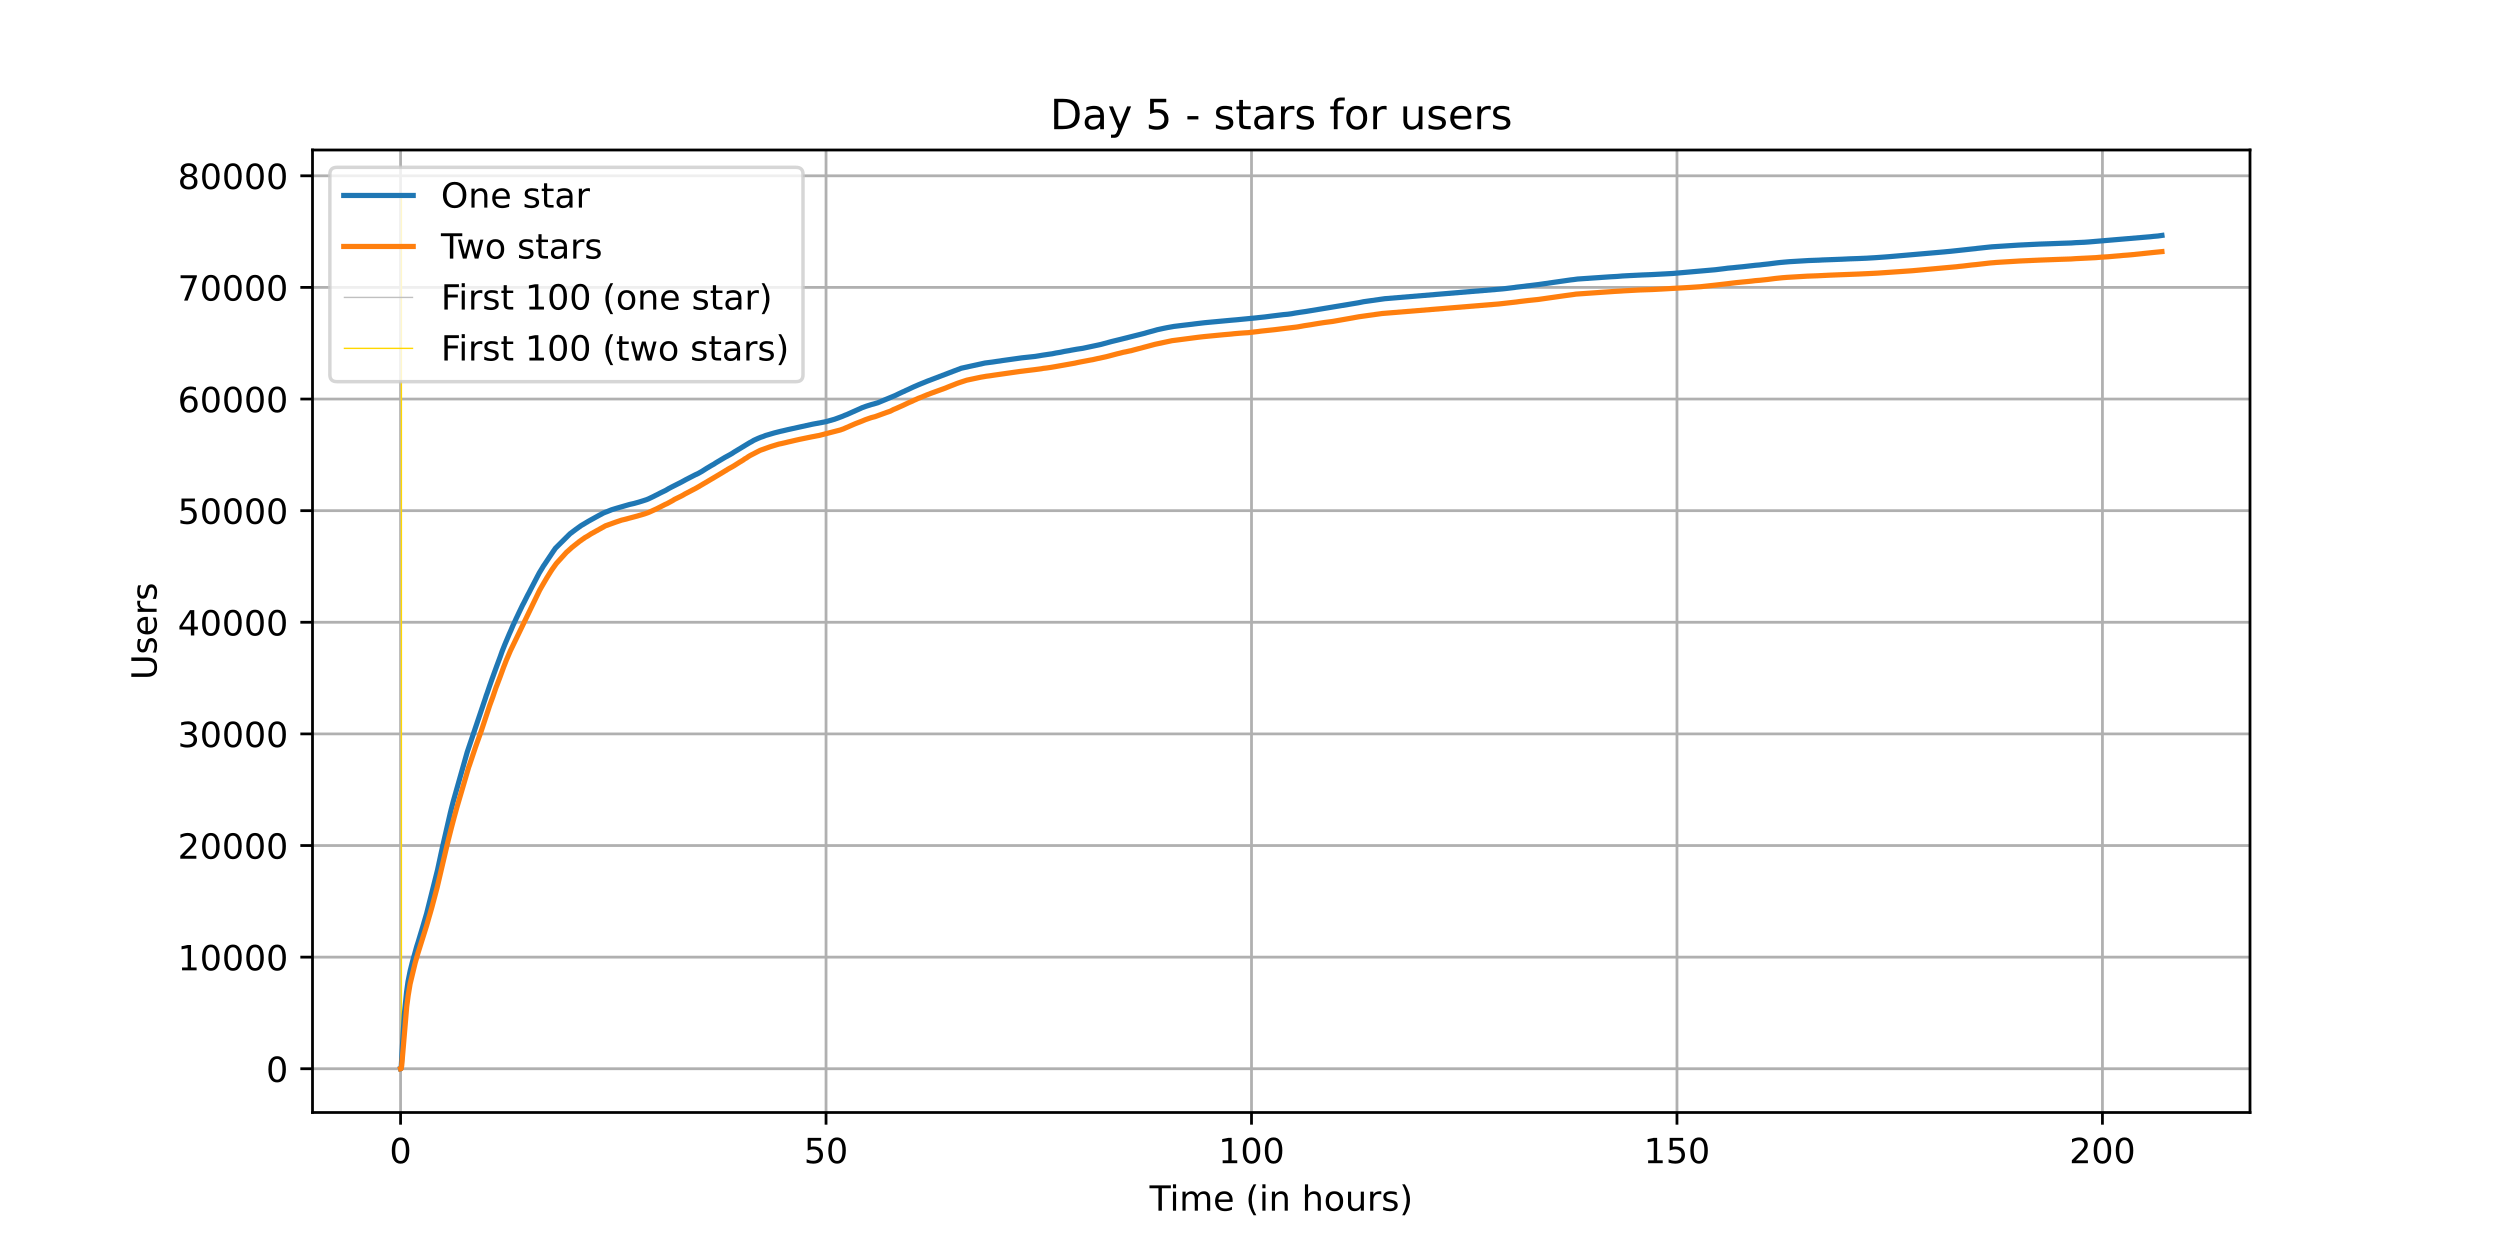 <?xml version="1.0" encoding="utf-8" standalone="no"?>
<!DOCTYPE svg PUBLIC "-//W3C//DTD SVG 1.1//EN"
  "http://www.w3.org/Graphics/SVG/1.1/DTD/svg11.dtd">
<!-- Created with matplotlib (https://matplotlib.org/) -->
<svg height="360pt" version="1.1" viewBox="0 0 720 360" width="720pt" xmlns="http://www.w3.org/2000/svg" xmlns:xlink="http://www.w3.org/1999/xlink">
 <defs>
  <style type="text/css">*{stroke-linecap:butt;stroke-linejoin:round;}</style>
 </defs>
 <g id="figure_1">
  <g id="patch_1">
   <path d="M 0 360 
L 720 360 
L 720 0 
L 0 0 
z
" style="fill:#ffffff;"/>
  </g>
  <g id="axes_1">
   <g id="patch_2">
    <path d="M 90 320.4 
L 648 320.4 
L 648 43.2 
L 90 43.2 
z
" style="fill:#ffffff;"/>
   </g>
   <g id="matplotlib.axis_1">
    <g id="xtick_1">
     <g id="line2d_1">
      <path clip-path="url(#p531f8ec76a)" d="M 115.364 320.4 
L 115.364 43.2 
" style="fill:none;stroke:#b0b0b0;stroke-linecap:square;stroke-width:0.8;"/>
     </g>
     <g id="line2d_2">
      <defs>
       <path d="M 0 0 
L 0 3.5 
" id="mf4e92bc85e" style="stroke:#000000;stroke-width:0.8;"/>
      </defs>
      <g>
       <use style="stroke:#000000;stroke-width:0.8;" x="115.364" xlink:href="#mf4e92bc85e" y="320.4"/>
      </g>
     </g>
     <g id="text_1">
      <!-- 0 -->
      <g transform="translate(112.182 334.998)scale(0.1 -0.1)">
       <defs>
        <path d="M 31.781 66.406 
Q 24.172 66.406 20.328 58.906 
Q 16.5 51.422 16.5 36.375 
Q 16.5 21.391 20.328 13.891 
Q 24.172 6.391 31.781 6.391 
Q 39.453 6.391 43.281 13.891 
Q 47.125 21.391 47.125 36.375 
Q 47.125 51.422 43.281 58.906 
Q 39.453 66.406 31.781 66.406 
z
M 31.781 74.219 
Q 44.047 74.219 50.516 64.516 
Q 56.984 54.828 56.984 36.375 
Q 56.984 17.969 50.516 8.266 
Q 44.047 -1.422 31.781 -1.422 
Q 19.531 -1.422 13.062 8.266 
Q 6.594 17.969 6.594 36.375 
Q 6.594 54.828 13.062 64.516 
Q 19.531 74.219 31.781 74.219 
z
" id="DejaVuSans-48"/>
       </defs>
       <use xlink:href="#DejaVuSans-48"/>
      </g>
     </g>
    </g>
    <g id="xtick_2">
     <g id="line2d_3">
      <path clip-path="url(#p531f8ec76a)" d="M 237.898 320.4 
L 237.898 43.2 
" style="fill:none;stroke:#b0b0b0;stroke-linecap:square;stroke-width:0.8;"/>
     </g>
     <g id="line2d_4">
      <g>
       <use style="stroke:#000000;stroke-width:0.8;" x="237.898" xlink:href="#mf4e92bc85e" y="320.4"/>
      </g>
     </g>
     <g id="text_2">
      <!-- 50 -->
      <g transform="translate(231.536 334.998)scale(0.1 -0.1)">
       <defs>
        <path d="M 10.797 72.906 
L 49.516 72.906 
L 49.516 64.594 
L 19.828 64.594 
L 19.828 46.734 
Q 21.969 47.469 24.109 47.828 
Q 26.266 48.188 28.422 48.188 
Q 40.625 48.188 47.75 41.5 
Q 54.891 34.812 54.891 23.391 
Q 54.891 11.625 47.562 5.094 
Q 40.234 -1.422 26.906 -1.422 
Q 22.312 -1.422 17.547 -0.641 
Q 12.797 0.141 7.719 1.703 
L 7.719 11.625 
Q 12.109 9.234 16.797 8.062 
Q 21.484 6.891 26.703 6.891 
Q 35.156 6.891 40.078 11.328 
Q 45.016 15.766 45.016 23.391 
Q 45.016 31 40.078 35.438 
Q 35.156 39.891 26.703 39.891 
Q 22.75 39.891 18.812 39.016 
Q 14.891 38.141 10.797 36.281 
z
" id="DejaVuSans-53"/>
       </defs>
       <use xlink:href="#DejaVuSans-53"/>
       <use x="63.623" xlink:href="#DejaVuSans-48"/>
      </g>
     </g>
    </g>
    <g id="xtick_3">
     <g id="line2d_5">
      <path clip-path="url(#p531f8ec76a)" d="M 360.433 320.4 
L 360.433 43.2 
" style="fill:none;stroke:#b0b0b0;stroke-linecap:square;stroke-width:0.8;"/>
     </g>
     <g id="line2d_6">
      <g>
       <use style="stroke:#000000;stroke-width:0.8;" x="360.433" xlink:href="#mf4e92bc85e" y="320.4"/>
      </g>
     </g>
     <g id="text_3">
      <!-- 100 -->
      <g transform="translate(350.889 334.998)scale(0.1 -0.1)">
       <defs>
        <path d="M 12.406 8.297 
L 28.516 8.297 
L 28.516 63.922 
L 10.984 60.406 
L 10.984 69.391 
L 28.422 72.906 
L 38.281 72.906 
L 38.281 8.297 
L 54.391 8.297 
L 54.391 0 
L 12.406 0 
z
" id="DejaVuSans-49"/>
       </defs>
       <use xlink:href="#DejaVuSans-49"/>
       <use x="63.623" xlink:href="#DejaVuSans-48"/>
       <use x="127.246" xlink:href="#DejaVuSans-48"/>
      </g>
     </g>
    </g>
    <g id="xtick_4">
     <g id="line2d_7">
      <path clip-path="url(#p531f8ec76a)" d="M 482.967 320.4 
L 482.967 43.2 
" style="fill:none;stroke:#b0b0b0;stroke-linecap:square;stroke-width:0.8;"/>
     </g>
     <g id="line2d_8">
      <g>
       <use style="stroke:#000000;stroke-width:0.8;" x="482.967" xlink:href="#mf4e92bc85e" y="320.4"/>
      </g>
     </g>
     <g id="text_4">
      <!-- 150 -->
      <g transform="translate(473.424 334.998)scale(0.1 -0.1)">
       <use xlink:href="#DejaVuSans-49"/>
       <use x="63.623" xlink:href="#DejaVuSans-53"/>
       <use x="127.246" xlink:href="#DejaVuSans-48"/>
      </g>
     </g>
    </g>
    <g id="xtick_5">
     <g id="line2d_9">
      <path clip-path="url(#p531f8ec76a)" d="M 605.502 320.4 
L 605.502 43.2 
" style="fill:none;stroke:#b0b0b0;stroke-linecap:square;stroke-width:0.8;"/>
     </g>
     <g id="line2d_10">
      <g>
       <use style="stroke:#000000;stroke-width:0.8;" x="605.502" xlink:href="#mf4e92bc85e" y="320.4"/>
      </g>
     </g>
     <g id="text_5">
      <!-- 200 -->
      <g transform="translate(595.958 334.998)scale(0.1 -0.1)">
       <defs>
        <path d="M 19.188 8.297 
L 53.609 8.297 
L 53.609 0 
L 7.328 0 
L 7.328 8.297 
Q 12.938 14.109 22.625 23.891 
Q 32.328 33.688 34.812 36.531 
Q 39.547 41.844 41.422 45.531 
Q 43.312 49.219 43.312 52.781 
Q 43.312 58.594 39.234 62.25 
Q 35.156 65.922 28.609 65.922 
Q 23.969 65.922 18.812 64.312 
Q 13.672 62.703 7.812 59.422 
L 7.812 69.391 
Q 13.766 71.781 18.938 73 
Q 24.125 74.219 28.422 74.219 
Q 39.75 74.219 46.484 68.547 
Q 53.219 62.891 53.219 53.422 
Q 53.219 48.922 51.531 44.891 
Q 49.859 40.875 45.406 35.406 
Q 44.188 33.984 37.641 27.219 
Q 31.109 20.453 19.188 8.297 
z
" id="DejaVuSans-50"/>
       </defs>
       <use xlink:href="#DejaVuSans-50"/>
       <use x="63.623" xlink:href="#DejaVuSans-48"/>
       <use x="127.246" xlink:href="#DejaVuSans-48"/>
      </g>
     </g>
    </g>
    <g id="text_6">
     <!-- Time (in hours) -->
     <g transform="translate(331.072 348.677)scale(0.1 -0.1)">
      <defs>
       <path d="M -0.297 72.906 
L 61.375 72.906 
L 61.375 64.594 
L 35.5 64.594 
L 35.5 0 
L 25.594 0 
L 25.594 64.594 
L -0.297 64.594 
z
" id="DejaVuSans-84"/>
       <path d="M 9.422 54.688 
L 18.406 54.688 
L 18.406 0 
L 9.422 0 
z
M 9.422 75.984 
L 18.406 75.984 
L 18.406 64.594 
L 9.422 64.594 
z
" id="DejaVuSans-105"/>
       <path d="M 52 44.188 
Q 55.375 50.25 60.062 53.125 
Q 64.75 56 71.094 56 
Q 79.641 56 84.281 50.016 
Q 88.922 44.047 88.922 33.016 
L 88.922 0 
L 79.891 0 
L 79.891 32.719 
Q 79.891 40.578 77.094 44.375 
Q 74.312 48.188 68.609 48.188 
Q 61.625 48.188 57.562 43.547 
Q 53.516 38.922 53.516 30.906 
L 53.516 0 
L 44.484 0 
L 44.484 32.719 
Q 44.484 40.625 41.703 44.406 
Q 38.922 48.188 33.109 48.188 
Q 26.219 48.188 22.156 43.531 
Q 18.109 38.875 18.109 30.906 
L 18.109 0 
L 9.078 0 
L 9.078 54.688 
L 18.109 54.688 
L 18.109 46.188 
Q 21.188 51.219 25.484 53.609 
Q 29.781 56 35.688 56 
Q 41.656 56 45.828 52.969 
Q 50 49.953 52 44.188 
z
" id="DejaVuSans-109"/>
       <path d="M 56.203 29.594 
L 56.203 25.203 
L 14.891 25.203 
Q 15.484 15.922 20.484 11.062 
Q 25.484 6.203 34.422 6.203 
Q 39.594 6.203 44.453 7.469 
Q 49.312 8.734 54.109 11.281 
L 54.109 2.781 
Q 49.266 0.734 44.188 -0.344 
Q 39.109 -1.422 33.891 -1.422 
Q 20.797 -1.422 13.156 6.188 
Q 5.516 13.812 5.516 26.812 
Q 5.516 40.234 12.766 48.109 
Q 20.016 56 32.328 56 
Q 43.359 56 49.781 48.891 
Q 56.203 41.797 56.203 29.594 
z
M 47.219 32.234 
Q 47.125 39.594 43.094 43.984 
Q 39.062 48.391 32.422 48.391 
Q 24.906 48.391 20.391 44.141 
Q 15.875 39.891 15.188 32.172 
z
" id="DejaVuSans-101"/>
       <path id="DejaVuSans-32"/>
       <path d="M 31 75.875 
Q 24.469 64.656 21.281 53.656 
Q 18.109 42.672 18.109 31.391 
Q 18.109 20.125 21.312 9.062 
Q 24.516 -2 31 -13.188 
L 23.188 -13.188 
Q 15.875 -1.703 12.234 9.375 
Q 8.594 20.453 8.594 31.391 
Q 8.594 42.281 12.203 53.312 
Q 15.828 64.359 23.188 75.875 
z
" id="DejaVuSans-40"/>
       <path d="M 54.891 33.016 
L 54.891 0 
L 45.906 0 
L 45.906 32.719 
Q 45.906 40.484 42.875 44.328 
Q 39.844 48.188 33.797 48.188 
Q 26.516 48.188 22.312 43.547 
Q 18.109 38.922 18.109 30.906 
L 18.109 0 
L 9.078 0 
L 9.078 54.688 
L 18.109 54.688 
L 18.109 46.188 
Q 21.344 51.125 25.703 53.562 
Q 30.078 56 35.797 56 
Q 45.219 56 50.047 50.172 
Q 54.891 44.344 54.891 33.016 
z
" id="DejaVuSans-110"/>
       <path d="M 54.891 33.016 
L 54.891 0 
L 45.906 0 
L 45.906 32.719 
Q 45.906 40.484 42.875 44.328 
Q 39.844 48.188 33.797 48.188 
Q 26.516 48.188 22.312 43.547 
Q 18.109 38.922 18.109 30.906 
L 18.109 0 
L 9.078 0 
L 9.078 75.984 
L 18.109 75.984 
L 18.109 46.188 
Q 21.344 51.125 25.703 53.562 
Q 30.078 56 35.797 56 
Q 45.219 56 50.047 50.172 
Q 54.891 44.344 54.891 33.016 
z
" id="DejaVuSans-104"/>
       <path d="M 30.609 48.391 
Q 23.391 48.391 19.188 42.75 
Q 14.984 37.109 14.984 27.297 
Q 14.984 17.484 19.156 11.844 
Q 23.344 6.203 30.609 6.203 
Q 37.797 6.203 41.984 11.859 
Q 46.188 17.531 46.188 27.297 
Q 46.188 37.016 41.984 42.703 
Q 37.797 48.391 30.609 48.391 
z
M 30.609 56 
Q 42.328 56 49.016 48.375 
Q 55.719 40.766 55.719 27.297 
Q 55.719 13.875 49.016 6.219 
Q 42.328 -1.422 30.609 -1.422 
Q 18.844 -1.422 12.172 6.219 
Q 5.516 13.875 5.516 27.297 
Q 5.516 40.766 12.172 48.375 
Q 18.844 56 30.609 56 
z
" id="DejaVuSans-111"/>
       <path d="M 8.5 21.578 
L 8.5 54.688 
L 17.484 54.688 
L 17.484 21.922 
Q 17.484 14.156 20.5 10.266 
Q 23.531 6.391 29.594 6.391 
Q 36.859 6.391 41.078 11.031 
Q 45.312 15.672 45.312 23.688 
L 45.312 54.688 
L 54.297 54.688 
L 54.297 0 
L 45.312 0 
L 45.312 8.406 
Q 42.047 3.422 37.719 1 
Q 33.406 -1.422 27.688 -1.422 
Q 18.266 -1.422 13.375 4.438 
Q 8.5 10.297 8.5 21.578 
z
M 31.109 56 
z
" id="DejaVuSans-117"/>
       <path d="M 41.109 46.297 
Q 39.594 47.172 37.812 47.578 
Q 36.031 48 33.891 48 
Q 26.266 48 22.188 43.047 
Q 18.109 38.094 18.109 28.812 
L 18.109 0 
L 9.078 0 
L 9.078 54.688 
L 18.109 54.688 
L 18.109 46.188 
Q 20.953 51.172 25.484 53.578 
Q 30.031 56 36.531 56 
Q 37.453 56 38.578 55.875 
Q 39.703 55.766 41.062 55.516 
z
" id="DejaVuSans-114"/>
       <path d="M 44.281 53.078 
L 44.281 44.578 
Q 40.484 46.531 36.375 47.5 
Q 32.281 48.484 27.875 48.484 
Q 21.188 48.484 17.844 46.438 
Q 14.5 44.391 14.5 40.281 
Q 14.5 37.156 16.891 35.375 
Q 19.281 33.594 26.516 31.984 
L 29.594 31.297 
Q 39.156 29.25 43.188 25.516 
Q 47.219 21.781 47.219 15.094 
Q 47.219 7.469 41.188 3.016 
Q 35.156 -1.422 24.609 -1.422 
Q 20.219 -1.422 15.453 -0.562 
Q 10.688 0.297 5.422 2 
L 5.422 11.281 
Q 10.406 8.688 15.234 7.391 
Q 20.062 6.109 24.812 6.109 
Q 31.156 6.109 34.562 8.281 
Q 37.984 10.453 37.984 14.406 
Q 37.984 18.062 35.516 20.016 
Q 33.062 21.969 24.703 23.781 
L 21.578 24.516 
Q 13.234 26.266 9.516 29.906 
Q 5.812 33.547 5.812 39.891 
Q 5.812 47.609 11.281 51.797 
Q 16.75 56 26.812 56 
Q 31.781 56 36.172 55.266 
Q 40.578 54.547 44.281 53.078 
z
" id="DejaVuSans-115"/>
       <path d="M 8.016 75.875 
L 15.828 75.875 
Q 23.141 64.359 26.781 53.312 
Q 30.422 42.281 30.422 31.391 
Q 30.422 20.453 26.781 9.375 
Q 23.141 -1.703 15.828 -13.188 
L 8.016 -13.188 
Q 14.5 -2 17.703 9.062 
Q 20.906 20.125 20.906 31.391 
Q 20.906 42.672 17.703 53.656 
Q 14.5 64.656 8.016 75.875 
z
" id="DejaVuSans-41"/>
      </defs>
      <use xlink:href="#DejaVuSans-84"/>
      <use x="57.959" xlink:href="#DejaVuSans-105"/>
      <use x="85.742" xlink:href="#DejaVuSans-109"/>
      <use x="183.154" xlink:href="#DejaVuSans-101"/>
      <use x="244.678" xlink:href="#DejaVuSans-32"/>
      <use x="276.465" xlink:href="#DejaVuSans-40"/>
      <use x="315.479" xlink:href="#DejaVuSans-105"/>
      <use x="343.262" xlink:href="#DejaVuSans-110"/>
      <use x="406.641" xlink:href="#DejaVuSans-32"/>
      <use x="438.428" xlink:href="#DejaVuSans-104"/>
      <use x="501.807" xlink:href="#DejaVuSans-111"/>
      <use x="562.988" xlink:href="#DejaVuSans-117"/>
      <use x="626.367" xlink:href="#DejaVuSans-114"/>
      <use x="667.48" xlink:href="#DejaVuSans-115"/>
      <use x="719.58" xlink:href="#DejaVuSans-41"/>
     </g>
    </g>
   </g>
   <g id="matplotlib.axis_2">
    <g id="ytick_1">
     <g id="line2d_11">
      <path clip-path="url(#p531f8ec76a)" d="M 90 307.8 
L 648 307.8 
" style="fill:none;stroke:#b0b0b0;stroke-linecap:square;stroke-width:0.8;"/>
     </g>
     <g id="line2d_12">
      <defs>
       <path d="M 0 0 
L -3.5 0 
" id="m8d03cc2eaf" style="stroke:#000000;stroke-width:0.8;"/>
      </defs>
      <g>
       <use style="stroke:#000000;stroke-width:0.8;" x="90" xlink:href="#m8d03cc2eaf" y="307.8"/>
      </g>
     </g>
     <g id="text_7">
      <!-- 0 -->
      <g transform="translate(76.638 311.599)scale(0.1 -0.1)">
       <use xlink:href="#DejaVuSans-48"/>
      </g>
     </g>
    </g>
    <g id="ytick_2">
     <g id="line2d_13">
      <path clip-path="url(#p531f8ec76a)" d="M 90 275.653 
L 648 275.653 
" style="fill:none;stroke:#b0b0b0;stroke-linecap:square;stroke-width:0.8;"/>
     </g>
     <g id="line2d_14">
      <g>
       <use style="stroke:#000000;stroke-width:0.8;" x="90" xlink:href="#m8d03cc2eaf" y="275.653"/>
      </g>
     </g>
     <g id="text_8">
      <!-- 10000 -->
      <g transform="translate(51.188 279.453)scale(0.1 -0.1)">
       <use xlink:href="#DejaVuSans-49"/>
       <use x="63.623" xlink:href="#DejaVuSans-48"/>
       <use x="127.246" xlink:href="#DejaVuSans-48"/>
       <use x="190.869" xlink:href="#DejaVuSans-48"/>
       <use x="254.492" xlink:href="#DejaVuSans-48"/>
      </g>
     </g>
    </g>
    <g id="ytick_3">
     <g id="line2d_15">
      <path clip-path="url(#p531f8ec76a)" d="M 90 243.507 
L 648 243.507 
" style="fill:none;stroke:#b0b0b0;stroke-linecap:square;stroke-width:0.8;"/>
     </g>
     <g id="line2d_16">
      <g>
       <use style="stroke:#000000;stroke-width:0.8;" x="90" xlink:href="#m8d03cc2eaf" y="243.507"/>
      </g>
     </g>
     <g id="text_9">
      <!-- 20000 -->
      <g transform="translate(51.188 247.306)scale(0.1 -0.1)">
       <use xlink:href="#DejaVuSans-50"/>
       <use x="63.623" xlink:href="#DejaVuSans-48"/>
       <use x="127.246" xlink:href="#DejaVuSans-48"/>
       <use x="190.869" xlink:href="#DejaVuSans-48"/>
       <use x="254.492" xlink:href="#DejaVuSans-48"/>
      </g>
     </g>
    </g>
    <g id="ytick_4">
     <g id="line2d_17">
      <path clip-path="url(#p531f8ec76a)" d="M 90 211.36 
L 648 211.36 
" style="fill:none;stroke:#b0b0b0;stroke-linecap:square;stroke-width:0.8;"/>
     </g>
     <g id="line2d_18">
      <g>
       <use style="stroke:#000000;stroke-width:0.8;" x="90" xlink:href="#m8d03cc2eaf" y="211.36"/>
      </g>
     </g>
     <g id="text_10">
      <!-- 30000 -->
      <g transform="translate(51.188 215.159)scale(0.1 -0.1)">
       <defs>
        <path d="M 40.578 39.312 
Q 47.656 37.797 51.625 33 
Q 55.609 28.219 55.609 21.188 
Q 55.609 10.406 48.188 4.484 
Q 40.766 -1.422 27.094 -1.422 
Q 22.516 -1.422 17.656 -0.516 
Q 12.797 0.391 7.625 2.203 
L 7.625 11.719 
Q 11.719 9.328 16.594 8.109 
Q 21.484 6.891 26.812 6.891 
Q 36.078 6.891 40.938 10.547 
Q 45.797 14.203 45.797 21.188 
Q 45.797 27.641 41.281 31.266 
Q 36.766 34.906 28.719 34.906 
L 20.219 34.906 
L 20.219 43.016 
L 29.109 43.016 
Q 36.375 43.016 40.234 45.922 
Q 44.094 48.828 44.094 54.297 
Q 44.094 59.906 40.109 62.906 
Q 36.141 65.922 28.719 65.922 
Q 24.656 65.922 20.016 65.031 
Q 15.375 64.156 9.812 62.312 
L 9.812 71.094 
Q 15.438 72.656 20.344 73.438 
Q 25.25 74.219 29.594 74.219 
Q 40.828 74.219 47.359 69.109 
Q 53.906 64.016 53.906 55.328 
Q 53.906 49.266 50.438 45.094 
Q 46.969 40.922 40.578 39.312 
z
" id="DejaVuSans-51"/>
       </defs>
       <use xlink:href="#DejaVuSans-51"/>
       <use x="63.623" xlink:href="#DejaVuSans-48"/>
       <use x="127.246" xlink:href="#DejaVuSans-48"/>
       <use x="190.869" xlink:href="#DejaVuSans-48"/>
       <use x="254.492" xlink:href="#DejaVuSans-48"/>
      </g>
     </g>
    </g>
    <g id="ytick_5">
     <g id="line2d_19">
      <path clip-path="url(#p531f8ec76a)" d="M 90 179.214 
L 648 179.214 
" style="fill:none;stroke:#b0b0b0;stroke-linecap:square;stroke-width:0.8;"/>
     </g>
     <g id="line2d_20">
      <g>
       <use style="stroke:#000000;stroke-width:0.8;" x="90" xlink:href="#m8d03cc2eaf" y="179.214"/>
      </g>
     </g>
     <g id="text_11">
      <!-- 40000 -->
      <g transform="translate(51.188 183.013)scale(0.1 -0.1)">
       <defs>
        <path d="M 37.797 64.312 
L 12.891 25.391 
L 37.797 25.391 
z
M 35.203 72.906 
L 47.609 72.906 
L 47.609 25.391 
L 58.016 25.391 
L 58.016 17.188 
L 47.609 17.188 
L 47.609 0 
L 37.797 0 
L 37.797 17.188 
L 4.891 17.188 
L 4.891 26.703 
z
" id="DejaVuSans-52"/>
       </defs>
       <use xlink:href="#DejaVuSans-52"/>
       <use x="63.623" xlink:href="#DejaVuSans-48"/>
       <use x="127.246" xlink:href="#DejaVuSans-48"/>
       <use x="190.869" xlink:href="#DejaVuSans-48"/>
       <use x="254.492" xlink:href="#DejaVuSans-48"/>
      </g>
     </g>
    </g>
    <g id="ytick_6">
     <g id="line2d_21">
      <path clip-path="url(#p531f8ec76a)" d="M 90 147.067 
L 648 147.067 
" style="fill:none;stroke:#b0b0b0;stroke-linecap:square;stroke-width:0.8;"/>
     </g>
     <g id="line2d_22">
      <g>
       <use style="stroke:#000000;stroke-width:0.8;" x="90" xlink:href="#m8d03cc2eaf" y="147.067"/>
      </g>
     </g>
     <g id="text_12">
      <!-- 50000 -->
      <g transform="translate(51.188 150.866)scale(0.1 -0.1)">
       <use xlink:href="#DejaVuSans-53"/>
       <use x="63.623" xlink:href="#DejaVuSans-48"/>
       <use x="127.246" xlink:href="#DejaVuSans-48"/>
       <use x="190.869" xlink:href="#DejaVuSans-48"/>
       <use x="254.492" xlink:href="#DejaVuSans-48"/>
      </g>
     </g>
    </g>
    <g id="ytick_7">
     <g id="line2d_23">
      <path clip-path="url(#p531f8ec76a)" d="M 90 114.92 
L 648 114.92 
" style="fill:none;stroke:#b0b0b0;stroke-linecap:square;stroke-width:0.8;"/>
     </g>
     <g id="line2d_24">
      <g>
       <use style="stroke:#000000;stroke-width:0.8;" x="90" xlink:href="#m8d03cc2eaf" y="114.92"/>
      </g>
     </g>
     <g id="text_13">
      <!-- 60000 -->
      <g transform="translate(51.188 118.72)scale(0.1 -0.1)">
       <defs>
        <path d="M 33.016 40.375 
Q 26.375 40.375 22.484 35.828 
Q 18.609 31.297 18.609 23.391 
Q 18.609 15.531 22.484 10.953 
Q 26.375 6.391 33.016 6.391 
Q 39.656 6.391 43.531 10.953 
Q 47.406 15.531 47.406 23.391 
Q 47.406 31.297 43.531 35.828 
Q 39.656 40.375 33.016 40.375 
z
M 52.594 71.297 
L 52.594 62.312 
Q 48.875 64.062 45.094 64.984 
Q 41.312 65.922 37.594 65.922 
Q 27.828 65.922 22.672 59.328 
Q 17.531 52.734 16.797 39.406 
Q 19.672 43.656 24.016 45.922 
Q 28.375 48.188 33.594 48.188 
Q 44.578 48.188 50.953 41.516 
Q 57.328 34.859 57.328 23.391 
Q 57.328 12.156 50.688 5.359 
Q 44.047 -1.422 33.016 -1.422 
Q 20.359 -1.422 13.672 8.266 
Q 6.984 17.969 6.984 36.375 
Q 6.984 53.656 15.188 63.938 
Q 23.391 74.219 37.203 74.219 
Q 40.922 74.219 44.703 73.484 
Q 48.484 72.75 52.594 71.297 
z
" id="DejaVuSans-54"/>
       </defs>
       <use xlink:href="#DejaVuSans-54"/>
       <use x="63.623" xlink:href="#DejaVuSans-48"/>
       <use x="127.246" xlink:href="#DejaVuSans-48"/>
       <use x="190.869" xlink:href="#DejaVuSans-48"/>
       <use x="254.492" xlink:href="#DejaVuSans-48"/>
      </g>
     </g>
    </g>
    <g id="ytick_8">
     <g id="line2d_25">
      <path clip-path="url(#p531f8ec76a)" d="M 90 82.774 
L 648 82.774 
" style="fill:none;stroke:#b0b0b0;stroke-linecap:square;stroke-width:0.8;"/>
     </g>
     <g id="line2d_26">
      <g>
       <use style="stroke:#000000;stroke-width:0.8;" x="90" xlink:href="#m8d03cc2eaf" y="82.774"/>
      </g>
     </g>
     <g id="text_14">
      <!-- 70000 -->
      <g transform="translate(51.188 86.573)scale(0.1 -0.1)">
       <defs>
        <path d="M 8.203 72.906 
L 55.078 72.906 
L 55.078 68.703 
L 28.609 0 
L 18.312 0 
L 43.219 64.594 
L 8.203 64.594 
z
" id="DejaVuSans-55"/>
       </defs>
       <use xlink:href="#DejaVuSans-55"/>
       <use x="63.623" xlink:href="#DejaVuSans-48"/>
       <use x="127.246" xlink:href="#DejaVuSans-48"/>
       <use x="190.869" xlink:href="#DejaVuSans-48"/>
       <use x="254.492" xlink:href="#DejaVuSans-48"/>
      </g>
     </g>
    </g>
    <g id="ytick_9">
     <g id="line2d_27">
      <path clip-path="url(#p531f8ec76a)" d="M 90 50.627 
L 648 50.627 
" style="fill:none;stroke:#b0b0b0;stroke-linecap:square;stroke-width:0.8;"/>
     </g>
     <g id="line2d_28">
      <g>
       <use style="stroke:#000000;stroke-width:0.8;" x="90" xlink:href="#m8d03cc2eaf" y="50.627"/>
      </g>
     </g>
     <g id="text_15">
      <!-- 80000 -->
      <g transform="translate(51.188 54.427)scale(0.1 -0.1)">
       <defs>
        <path d="M 31.781 34.625 
Q 24.75 34.625 20.719 30.859 
Q 16.703 27.094 16.703 20.516 
Q 16.703 13.922 20.719 10.156 
Q 24.75 6.391 31.781 6.391 
Q 38.812 6.391 42.859 10.172 
Q 46.922 13.969 46.922 20.516 
Q 46.922 27.094 42.891 30.859 
Q 38.875 34.625 31.781 34.625 
z
M 21.922 38.812 
Q 15.578 40.375 12.031 44.719 
Q 8.5 49.078 8.5 55.328 
Q 8.5 64.062 14.719 69.141 
Q 20.953 74.219 31.781 74.219 
Q 42.672 74.219 48.875 69.141 
Q 55.078 64.062 55.078 55.328 
Q 55.078 49.078 51.531 44.719 
Q 48 40.375 41.703 38.812 
Q 48.828 37.156 52.797 32.312 
Q 56.781 27.484 56.781 20.516 
Q 56.781 9.906 50.312 4.234 
Q 43.844 -1.422 31.781 -1.422 
Q 19.734 -1.422 13.25 4.234 
Q 6.781 9.906 6.781 20.516 
Q 6.781 27.484 10.781 32.312 
Q 14.797 37.156 21.922 38.812 
z
M 18.312 54.391 
Q 18.312 48.734 21.844 45.562 
Q 25.391 42.391 31.781 42.391 
Q 38.141 42.391 41.719 45.562 
Q 45.312 48.734 45.312 54.391 
Q 45.312 60.062 41.719 63.234 
Q 38.141 66.406 31.781 66.406 
Q 25.391 66.406 21.844 63.234 
Q 18.312 60.062 18.312 54.391 
z
" id="DejaVuSans-56"/>
       </defs>
       <use xlink:href="#DejaVuSans-56"/>
       <use x="63.623" xlink:href="#DejaVuSans-48"/>
       <use x="127.246" xlink:href="#DejaVuSans-48"/>
       <use x="190.869" xlink:href="#DejaVuSans-48"/>
       <use x="254.492" xlink:href="#DejaVuSans-48"/>
      </g>
     </g>
    </g>
    <g id="text_16">
     <!-- Users -->
     <g transform="translate(45.108 195.801)rotate(-90)scale(0.1 -0.1)">
      <defs>
       <path d="M 8.688 72.906 
L 18.609 72.906 
L 18.609 28.609 
Q 18.609 16.891 22.844 11.734 
Q 27.094 6.594 36.625 6.594 
Q 46.094 6.594 50.344 11.734 
Q 54.594 16.891 54.594 28.609 
L 54.594 72.906 
L 64.5 72.906 
L 64.5 27.391 
Q 64.5 13.141 57.438 5.859 
Q 50.391 -1.422 36.625 -1.422 
Q 22.797 -1.422 15.734 5.859 
Q 8.688 13.141 8.688 27.391 
z
" id="DejaVuSans-85"/>
      </defs>
      <use xlink:href="#DejaVuSans-85"/>
      <use x="73.193" xlink:href="#DejaVuSans-115"/>
      <use x="125.293" xlink:href="#DejaVuSans-101"/>
      <use x="186.816" xlink:href="#DejaVuSans-114"/>
      <use x="227.93" xlink:href="#DejaVuSans-115"/>
     </g>
    </g>
   </g>
   <g id="LineCollection_1">
    <path clip-path="url(#p531f8ec76a)" d="M 115.524 307.8 
L 115.524 55.8 
" style="fill:none;stroke:#c0c0c0;stroke-width:0.4;"/>
   </g>
   <g id="LineCollection_2">
    <path clip-path="url(#p531f8ec76a)" d="M 115.605 307.8 
L 115.605 55.8 
" style="fill:none;stroke:#ffd700;stroke-width:0.4;"/>
   </g>
   <g id="line2d_29">
    <path clip-path="url(#p531f8ec76a)" d="M 115.364 307.8 
L 115.447 307.784 
L 115.564 307.106 
L 116.093 297.806 
L 116.458 292.039 
L 117.105 285.632 
L 117.51 282.716 
L 118.144 279.553 
L 118.71 277.306 
L 119.113 275.805 
L 119.356 274.982 
L 120.02 272.577 
L 120.407 271.381 
L 121.761 266.877 
L 122.872 263.091 
L 126.023 250.505 
L 127.144 245.278 
L 127.357 244.31 
L 127.721 242.716 
L 129.654 234.303 
L 129.903 233.275 
L 130.544 230.78 
L 130.752 230.044 
L 134.553 216.629 
L 139.764 201.186 
L 140.057 200.263 
L 140.329 199.54 
L 140.814 198.1 
L 140.948 197.708 
L 141.596 195.853 
L 141.824 195.232 
L 142.446 193.516 
L 142.713 192.786 
L 143.012 191.96 
L 144.047 189.182 
L 144.632 187.524 
L 145.4 185.598 
L 146.696 182.538 
L 147.118 181.592 
L 147.765 180.059 
L 148.331 178.876 
L 148.72 177.999 
L 148.856 177.738 
L 149.341 176.697 
L 150.513 174.25 
L 150.824 173.681 
L 151.968 171.396 
L 152.372 170.663 
L 152.857 169.705 
L 154.716 166.133 
L 155.322 164.982 
L 156.13 163.655 
L 156.613 162.848 
L 156.696 162.761 
L 159.444 158.64 
L 159.487 158.595 
L 159.972 157.888 
L 164.149 153.737 
L 165.789 152.5 
L 167.306 151.407 
L 168.659 150.606 
L 168.925 150.433 
L 169.144 150.327 
L 169.411 150.143 
L 172.58 148.398 
L 172.851 148.256 
L 173.297 148.028 
L 173.459 147.929 
L 173.712 147.787 
L 174.282 147.546 
L 174.808 147.353 
L 176.141 146.81 
L 177.394 146.427 
L 181.314 145.286 
L 182.631 144.99 
L 183.076 144.862 
L 183.967 144.614 
L 184.695 144.389 
L 185.383 144.171 
L 186.193 143.907 
L 186.8 143.66 
L 188.298 142.943 
L 188.783 142.685 
L 189.228 142.473 
L 190.078 142.023 
L 191.697 141.242 
L 192.628 140.689 
L 193.316 140.326 
L 196.312 138.809 
L 196.839 138.519 
L 197.284 138.275 
L 197.526 138.137 
L 200.036 136.848 
L 200.279 136.722 
L 201.048 136.375 
L 201.898 135.893 
L 202.1 135.784 
L 203.638 134.803 
L 203.841 134.694 
L 204.934 134.035 
L 205.217 133.884 
L 205.743 133.585 
L 206.026 133.376 
L 208.779 131.733 
L 210.276 130.917 
L 210.883 130.566 
L 211.41 130.209 
L 212.341 129.647 
L 215.903 127.49 
L 216.429 127.217 
L 217.116 126.802 
L 218.331 126.249 
L 218.736 126.085 
L 219.14 125.918 
L 219.788 125.706 
L 220.517 125.407 
L 221.043 125.259 
L 223.027 124.671 
L 224.687 124.249 
L 225.456 124.079 
L 226.791 123.758 
L 233.995 122.17 
L 237.8 121.459 
L 240.35 120.745 
L 242.495 119.955 
L 243.386 119.575 
L 243.872 119.398 
L 247.271 117.881 
L 247.798 117.647 
L 248.283 117.415 
L 248.607 117.309 
L 249.416 117.007 
L 249.7 116.914 
L 251.035 116.496 
L 251.643 116.338 
L 252.817 115.988 
L 257.677 113.969 
L 258.082 113.782 
L 258.69 113.484 
L 260.065 112.834 
L 260.389 112.712 
L 260.875 112.458 
L 261.442 112.214 
L 262.696 111.619 
L 262.94 111.51 
L 263.223 111.381 
L 263.79 111.14 
L 264.437 110.854 
L 265.449 110.436 
L 265.773 110.311 
L 267.028 109.793 
L 276.827 106.054 
L 283.67 104.55 
L 285.816 104.274 
L 287.152 104.071 
L 287.921 103.971 
L 288.69 103.843 
L 294.235 103.065 
L 298.122 102.647 
L 299.503 102.425 
L 300.113 102.316 
L 301.616 102.091 
L 302.307 101.988 
L 303.036 101.888 
L 304.129 101.657 
L 305.425 101.451 
L 306.558 101.204 
L 307.975 100.969 
L 308.461 100.863 
L 310.202 100.557 
L 311.78 100.323 
L 316.355 99.352 
L 317.124 99.181 
L 320.122 98.365 
L 320.648 98.236 
L 321.943 97.921 
L 322.713 97.732 
L 329.637 95.989 
L 330.325 95.78 
L 331.256 95.526 
L 331.782 95.388 
L 332.146 95.289 
L 333.28 94.961 
L 335.183 94.549 
L 336.195 94.347 
L 338.098 94.009 
L 340.569 93.704 
L 343.363 93.376 
L 344.172 93.267 
L 347.007 92.932 
L 354.616 92.225 
L 356.115 92.1 
L 361.903 91.534 
L 362.227 91.492 
L 364.25 91.283 
L 366.436 91 
L 369.634 90.608 
L 370.889 90.499 
L 371.982 90.351 
L 373.038 90.158 
L 374.375 89.949 
L 376.116 89.701 
L 389.557 87.474 
L 391.137 87.21 
L 391.704 87.101 
L 392.716 86.892 
L 398.83 86.024 
L 432.586 83.214 
L 433.478 83.118 
L 436.19 82.796 
L 436.676 82.716 
L 439.025 82.449 
L 439.754 82.343 
L 440.564 82.26 
L 443.074 81.951 
L 444.248 81.781 
L 452.353 80.614 
L 453.284 80.508 
L 454.337 80.363 
L 463.774 79.717 
L 465.798 79.607 
L 467.297 79.479 
L 469.361 79.37 
L 472.924 79.193 
L 475.717 79.083 
L 479.765 78.868 
L 481.748 78.759 
L 494.023 77.682 
L 496.816 77.341 
L 497.585 77.235 
L 499.164 77.094 
L 500.175 76.984 
L 502.037 76.801 
L 505.074 76.457 
L 505.6 76.396 
L 506.896 76.29 
L 507.503 76.206 
L 508.475 76.103 
L 509.366 76.007 
L 511.674 75.714 
L 512.565 75.612 
L 514.144 75.47 
L 515.44 75.361 
L 520.906 75.033 
L 523.822 74.927 
L 524.874 74.866 
L 527.829 74.757 
L 530.5 74.654 
L 532.766 74.544 
L 535.276 74.458 
L 537.624 74.358 
L 538.028 74.332 
L 539.895 74.223 
L 541.109 74.139 
L 542.606 74.033 
L 543.983 73.927 
L 560.053 72.535 
L 560.539 72.484 
L 561.753 72.374 
L 565.76 71.944 
L 568.027 71.696 
L 568.998 71.597 
L 569.362 71.542 
L 573.006 71.15 
L 573.774 71.076 
L 581.384 70.587 
L 583.65 70.478 
L 587.297 70.301 
L 590.496 70.192 
L 593.207 70.086 
L 596.526 69.976 
L 597.781 69.883 
L 600.291 69.774 
L 601.586 69.681 
L 619.357 68.176 
L 620.248 68.073 
L 621.462 67.97 
L 622.636 67.8 
L 622.636 67.8 
" style="fill:none;stroke:#1f77b4;stroke-linecap:square;stroke-width:1.5;"/>
   </g>
   <g id="line2d_30">
    <path clip-path="url(#p531f8ec76a)" d="M 115.364 307.8 
L 115.528 307.752 
L 115.688 306.922 
L 116.011 303.164 
L 117.134 289.914 
L 117.55 286.747 
L 118.103 283.407 
L 119.558 277.36 
L 119.898 276.171 
L 120.343 274.589 
L 122.872 266.546 
L 123.582 264.061 
L 123.923 262.907 
L 124.367 261.342 
L 125.337 257.693 
L 125.458 257.221 
L 125.902 255.571 
L 126.71 252.112 
L 128.085 246.233 
L 128.804 243.182 
L 129.135 241.816 
L 130.024 238.299 
L 130.913 234.94 
L 131.196 233.924 
L 131.56 232.596 
L 134.996 220.905 
L 135.16 220.48 
L 136.981 215.06 
L 137.386 213.913 
L 138.6 210.521 
L 140.503 204.764 
L 141.029 203.169 
L 141.824 201.003 
L 141.905 200.784 
L 142.552 198.868 
L 142.875 197.939 
L 143.118 197.328 
L 144.088 194.763 
L 145.077 192.056 
L 145.259 191.603 
L 145.825 190.137 
L 146.27 189.108 
L 146.979 187.446 
L 155.402 170.01 
L 155.605 169.647 
L 156.373 168.313 
L 157.424 166.513 
L 158.597 164.622 
L 159.042 163.941 
L 160.053 162.526 
L 160.256 162.253 
L 163.202 159 
L 163.404 158.849 
L 164.715 157.656 
L 166.132 156.537 
L 166.82 155.985 
L 168.497 154.802 
L 169.265 154.368 
L 170.156 153.786 
L 173.954 151.674 
L 174.363 151.439 
L 177.313 150.378 
L 179.051 149.793 
L 179.738 149.632 
L 183.602 148.604 
L 183.926 148.498 
L 184.898 148.224 
L 185.666 147.99 
L 186.638 147.646 
L 187.245 147.389 
L 189.188 146.495 
L 191.535 145.296 
L 192.102 145.048 
L 193.761 144.145 
L 194.247 143.827 
L 196.271 142.833 
L 196.879 142.499 
L 197.203 142.293 
L 197.851 141.959 
L 200.563 140.535 
L 205.015 137.915 
L 207.807 136.256 
L 209.669 135.112 
L 210.034 134.903 
L 210.843 134.462 
L 211.329 134.179 
L 213.15 133.022 
L 213.352 132.919 
L 213.758 132.662 
L 214.041 132.492 
L 214.486 132.157 
L 214.971 131.9 
L 215.498 131.518 
L 216.065 131.177 
L 218.898 129.714 
L 221.65 128.721 
L 221.973 128.612 
L 222.662 128.4 
L 223.877 128.027 
L 224.403 127.879 
L 224.97 127.769 
L 226.387 127.438 
L 227.115 127.255 
L 227.641 127.146 
L 229.058 126.808 
L 230.272 126.535 
L 233.793 125.809 
L 234.401 125.699 
L 235.291 125.522 
L 235.898 125.416 
L 242.05 123.825 
L 242.495 123.655 
L 242.819 123.555 
L 243.467 123.269 
L 246.26 122.054 
L 246.785 121.845 
L 248.283 121.266 
L 249.173 120.89 
L 250.064 120.575 
L 250.954 120.27 
L 252.048 119.987 
L 255.368 118.775 
L 256.421 118.415 
L 257.393 117.913 
L 257.758 117.775 
L 260.065 116.75 
L 261.725 115.962 
L 262.696 115.554 
L 263.264 115.268 
L 263.709 115.084 
L 264.437 114.737 
L 265.166 114.458 
L 266.583 113.882 
L 266.785 113.789 
L 268.122 113.275 
L 268.486 113.14 
L 272.334 111.744 
L 272.9 111.503 
L 273.467 111.275 
L 275.086 110.645 
L 275.41 110.51 
L 276.058 110.275 
L 276.665 110.07 
L 278.448 109.484 
L 282.456 108.636 
L 283.589 108.443 
L 284.075 108.356 
L 284.966 108.247 
L 286.342 108.035 
L 293.79 106.971 
L 294.64 106.871 
L 295.085 106.81 
L 297.96 106.459 
L 299.91 106.202 
L 300.479 106.09 
L 301.453 105.981 
L 302.712 105.794 
L 303.926 105.588 
L 309.068 104.672 
L 309.595 104.579 
L 310.243 104.428 
L 310.85 104.302 
L 314.291 103.65 
L 314.614 103.605 
L 316.153 103.254 
L 316.679 103.158 
L 317.124 103.055 
L 317.813 102.901 
L 318.542 102.743 
L 319.352 102.538 
L 321.741 101.901 
L 322.389 101.75 
L 322.713 101.67 
L 323.563 101.445 
L 324.13 101.345 
L 325.304 101.081 
L 325.83 100.985 
L 326.438 100.808 
L 330.406 99.76 
L 332.632 99.162 
L 337.532 98.117 
L 339.758 97.828 
L 343.93 97.282 
L 344.78 97.172 
L 345.712 97.057 
L 346.683 96.947 
L 352.633 96.372 
L 353.322 96.317 
L 354.576 96.208 
L 355.467 96.105 
L 356.925 95.98 
L 358.382 95.874 
L 359.474 95.809 
L 362.47 95.462 
L 363.117 95.369 
L 367.084 94.948 
L 370.201 94.568 
L 373.119 94.228 
L 373.727 94.147 
L 374.82 93.951 
L 375.63 93.8 
L 376.359 93.691 
L 377.573 93.508 
L 378.747 93.305 
L 379.516 93.177 
L 380.852 92.968 
L 381.5 92.871 
L 383.767 92.579 
L 389.76 91.524 
L 390.327 91.415 
L 391.42 91.219 
L 397.979 90.296 
L 431.609 87.548 
L 433.559 87.329 
L 436.757 86.969 
L 437.404 86.873 
L 440.037 86.554 
L 441.981 86.352 
L 443.033 86.242 
L 450.771 85.137 
L 451.541 85.034 
L 452.596 84.892 
L 453.365 84.786 
L 453.851 84.706 
L 464.989 83.925 
L 466.851 83.819 
L 467.539 83.767 
L 472.114 83.516 
L 475.272 83.407 
L 476.162 83.372 
L 478.146 83.263 
L 478.713 83.237 
L 480.575 83.127 
L 485.189 82.867 
L 486.978 82.758 
L 488.193 82.677 
L 489.814 82.568 
L 493.821 82.137 
L 496.533 81.822 
L 497.463 81.713 
L 499.933 81.411 
L 500.702 81.334 
L 501.754 81.228 
L 503.535 81.057 
L 504.548 80.948 
L 505.519 80.826 
L 506.896 80.716 
L 509.082 80.482 
L 511.269 80.199 
L 513.253 79.993 
L 514.63 79.884 
L 520.461 79.534 
L 523.458 79.424 
L 527.019 79.247 
L 529.731 79.138 
L 532.483 79.032 
L 535.316 78.923 
L 538.761 78.762 
L 540.866 78.653 
L 550.702 77.974 
L 551.877 77.868 
L 553.455 77.727 
L 563.655 76.804 
L 564.02 76.75 
L 565.153 76.64 
L 567.987 76.303 
L 569.16 76.193 
L 572.237 75.84 
L 573.127 75.737 
L 574.341 75.637 
L 574.827 75.592 
L 576.041 75.512 
L 581.789 75.162 
L 584.257 75.052 
L 587.581 74.901 
L 590.536 74.792 
L 593.167 74.692 
L 596.485 74.583 
L 597.781 74.49 
L 601.343 74.313 
L 603.57 74.204 
L 605.149 74.062 
L 607.051 73.953 
L 608.629 73.811 
L 609.925 73.702 
L 610.37 73.673 
L 611.384 73.564 
L 612.638 73.474 
L 613.893 73.365 
L 618.184 72.918 
L 620.207 72.706 
L 622.636 72.464 
L 622.636 72.464 
" style="fill:none;stroke:#ff7f0e;stroke-linecap:square;stroke-width:1.5;"/>
   </g>
   <g id="patch_3">
    <path d="M 90 320.4 
L 90 43.2 
" style="fill:none;stroke:#000000;stroke-linecap:square;stroke-linejoin:miter;stroke-width:0.8;"/>
   </g>
   <g id="patch_4">
    <path d="M 648 320.4 
L 648 43.2 
" style="fill:none;stroke:#000000;stroke-linecap:square;stroke-linejoin:miter;stroke-width:0.8;"/>
   </g>
   <g id="patch_5">
    <path d="M 90 320.4 
L 648 320.4 
" style="fill:none;stroke:#000000;stroke-linecap:square;stroke-linejoin:miter;stroke-width:0.8;"/>
   </g>
   <g id="patch_6">
    <path d="M 90 43.2 
L 648 43.2 
" style="fill:none;stroke:#000000;stroke-linecap:square;stroke-linejoin:miter;stroke-width:0.8;"/>
   </g>
   <g id="text_17">
    <!-- Day 5 - stars for users -->
    <g transform="translate(302.426 37.2)scale(0.12 -0.12)">
     <defs>
      <path d="M 19.672 64.797 
L 19.672 8.109 
L 31.594 8.109 
Q 46.688 8.109 53.688 14.938 
Q 60.688 21.781 60.688 36.531 
Q 60.688 51.172 53.688 57.984 
Q 46.688 64.797 31.594 64.797 
z
M 9.812 72.906 
L 30.078 72.906 
Q 51.266 72.906 61.172 64.094 
Q 71.094 55.281 71.094 36.531 
Q 71.094 17.672 61.125 8.828 
Q 51.172 0 30.078 0 
L 9.812 0 
z
" id="DejaVuSans-68"/>
      <path d="M 34.281 27.484 
Q 23.391 27.484 19.188 25 
Q 14.984 22.516 14.984 16.5 
Q 14.984 11.719 18.141 8.906 
Q 21.297 6.109 26.703 6.109 
Q 34.188 6.109 38.703 11.406 
Q 43.219 16.703 43.219 25.484 
L 43.219 27.484 
z
M 52.203 31.203 
L 52.203 0 
L 43.219 0 
L 43.219 8.297 
Q 40.141 3.328 35.547 0.953 
Q 30.953 -1.422 24.312 -1.422 
Q 15.922 -1.422 10.953 3.297 
Q 6 8.016 6 15.922 
Q 6 25.141 12.172 29.828 
Q 18.359 34.516 30.609 34.516 
L 43.219 34.516 
L 43.219 35.406 
Q 43.219 41.609 39.141 45 
Q 35.062 48.391 27.688 48.391 
Q 23 48.391 18.547 47.266 
Q 14.109 46.141 10.016 43.891 
L 10.016 52.203 
Q 14.938 54.109 19.578 55.047 
Q 24.219 56 28.609 56 
Q 40.484 56 46.344 49.844 
Q 52.203 43.703 52.203 31.203 
z
" id="DejaVuSans-97"/>
      <path d="M 32.172 -5.078 
Q 28.375 -14.844 24.75 -17.812 
Q 21.141 -20.797 15.094 -20.797 
L 7.906 -20.797 
L 7.906 -13.281 
L 13.188 -13.281 
Q 16.891 -13.281 18.938 -11.516 
Q 21 -9.766 23.484 -3.219 
L 25.094 0.875 
L 2.984 54.688 
L 12.5 54.688 
L 29.594 11.922 
L 46.688 54.688 
L 56.203 54.688 
z
" id="DejaVuSans-121"/>
      <path d="M 4.891 31.391 
L 31.203 31.391 
L 31.203 23.391 
L 4.891 23.391 
z
" id="DejaVuSans-45"/>
      <path d="M 18.312 70.219 
L 18.312 54.688 
L 36.812 54.688 
L 36.812 47.703 
L 18.312 47.703 
L 18.312 18.016 
Q 18.312 11.328 20.141 9.422 
Q 21.969 7.516 27.594 7.516 
L 36.812 7.516 
L 36.812 0 
L 27.594 0 
Q 17.188 0 13.234 3.875 
Q 9.281 7.766 9.281 18.016 
L 9.281 47.703 
L 2.688 47.703 
L 2.688 54.688 
L 9.281 54.688 
L 9.281 70.219 
z
" id="DejaVuSans-116"/>
      <path d="M 37.109 75.984 
L 37.109 68.5 
L 28.516 68.5 
Q 23.688 68.5 21.797 66.547 
Q 19.922 64.594 19.922 59.516 
L 19.922 54.688 
L 34.719 54.688 
L 34.719 47.703 
L 19.922 47.703 
L 19.922 0 
L 10.891 0 
L 10.891 47.703 
L 2.297 47.703 
L 2.297 54.688 
L 10.891 54.688 
L 10.891 58.5 
Q 10.891 67.625 15.141 71.797 
Q 19.391 75.984 28.609 75.984 
z
" id="DejaVuSans-102"/>
     </defs>
     <use xlink:href="#DejaVuSans-68"/>
     <use x="77.002" xlink:href="#DejaVuSans-97"/>
     <use x="138.281" xlink:href="#DejaVuSans-121"/>
     <use x="197.461" xlink:href="#DejaVuSans-32"/>
     <use x="229.248" xlink:href="#DejaVuSans-53"/>
     <use x="292.871" xlink:href="#DejaVuSans-32"/>
     <use x="324.658" xlink:href="#DejaVuSans-45"/>
     <use x="360.742" xlink:href="#DejaVuSans-32"/>
     <use x="392.529" xlink:href="#DejaVuSans-115"/>
     <use x="444.629" xlink:href="#DejaVuSans-116"/>
     <use x="483.838" xlink:href="#DejaVuSans-97"/>
     <use x="545.117" xlink:href="#DejaVuSans-114"/>
     <use x="586.23" xlink:href="#DejaVuSans-115"/>
     <use x="638.33" xlink:href="#DejaVuSans-32"/>
     <use x="670.117" xlink:href="#DejaVuSans-102"/>
     <use x="705.322" xlink:href="#DejaVuSans-111"/>
     <use x="766.504" xlink:href="#DejaVuSans-114"/>
     <use x="807.617" xlink:href="#DejaVuSans-32"/>
     <use x="839.404" xlink:href="#DejaVuSans-117"/>
     <use x="902.783" xlink:href="#DejaVuSans-115"/>
     <use x="954.883" xlink:href="#DejaVuSans-101"/>
     <use x="1016.406" xlink:href="#DejaVuSans-114"/>
     <use x="1057.52" xlink:href="#DejaVuSans-115"/>
    </g>
   </g>
   <g id="legend_1">
    <g id="patch_7">
     <path d="M 97 109.912 
L 229.266 109.912 
Q 231.266 109.912 231.266 107.912 
L 231.266 50.2 
Q 231.266 48.2 229.266 48.2 
L 97 48.2 
Q 95 48.2 95 50.2 
L 95 107.912 
Q 95 109.912 97 109.912 
z
" style="fill:#ffffff;opacity:0.8;stroke:#cccccc;stroke-linejoin:miter;"/>
    </g>
    <g id="line2d_31">
     <path d="M 99 56.298 
L 119 56.298 
" style="fill:none;stroke:#1f77b4;stroke-linecap:square;stroke-width:1.5;"/>
    </g>
    <g id="line2d_32"/>
    <g id="text_18">
     <!-- One star -->
     <g transform="translate(127 59.798)scale(0.1 -0.1)">
      <defs>
       <path d="M 39.406 66.219 
Q 28.656 66.219 22.328 58.203 
Q 16.016 50.203 16.016 36.375 
Q 16.016 22.609 22.328 14.594 
Q 28.656 6.594 39.406 6.594 
Q 50.141 6.594 56.422 14.594 
Q 62.703 22.609 62.703 36.375 
Q 62.703 50.203 56.422 58.203 
Q 50.141 66.219 39.406 66.219 
z
M 39.406 74.219 
Q 54.734 74.219 63.906 63.938 
Q 73.094 53.656 73.094 36.375 
Q 73.094 19.141 63.906 8.859 
Q 54.734 -1.422 39.406 -1.422 
Q 24.031 -1.422 14.812 8.828 
Q 5.609 19.094 5.609 36.375 
Q 5.609 53.656 14.812 63.938 
Q 24.031 74.219 39.406 74.219 
z
" id="DejaVuSans-79"/>
      </defs>
      <use xlink:href="#DejaVuSans-79"/>
      <use x="78.711" xlink:href="#DejaVuSans-110"/>
      <use x="142.09" xlink:href="#DejaVuSans-101"/>
      <use x="203.613" xlink:href="#DejaVuSans-32"/>
      <use x="235.4" xlink:href="#DejaVuSans-115"/>
      <use x="287.5" xlink:href="#DejaVuSans-116"/>
      <use x="326.709" xlink:href="#DejaVuSans-97"/>
      <use x="387.988" xlink:href="#DejaVuSans-114"/>
     </g>
    </g>
    <g id="line2d_33">
     <path d="M 99 70.977 
L 119 70.977 
" style="fill:none;stroke:#ff7f0e;stroke-linecap:square;stroke-width:1.5;"/>
    </g>
    <g id="line2d_34"/>
    <g id="text_19">
     <!-- Two stars -->
     <g transform="translate(127 74.477)scale(0.1 -0.1)">
      <defs>
       <path d="M 4.203 54.688 
L 13.188 54.688 
L 24.422 12.016 
L 35.594 54.688 
L 46.188 54.688 
L 57.422 12.016 
L 68.609 54.688 
L 77.594 54.688 
L 63.281 0 
L 52.688 0 
L 40.922 44.828 
L 29.109 0 
L 18.5 0 
z
" id="DejaVuSans-119"/>
      </defs>
      <use xlink:href="#DejaVuSans-84"/>
      <use x="44.584" xlink:href="#DejaVuSans-119"/>
      <use x="126.371" xlink:href="#DejaVuSans-111"/>
      <use x="187.553" xlink:href="#DejaVuSans-32"/>
      <use x="219.34" xlink:href="#DejaVuSans-115"/>
      <use x="271.439" xlink:href="#DejaVuSans-116"/>
      <use x="310.648" xlink:href="#DejaVuSans-97"/>
      <use x="371.928" xlink:href="#DejaVuSans-114"/>
      <use x="413.041" xlink:href="#DejaVuSans-115"/>
     </g>
    </g>
    <g id="line2d_35">
     <path d="M 99 85.655 
L 119 85.655 
" style="fill:none;stroke:#c0c0c0;stroke-width:0.4;"/>
    </g>
    <g id="text_20">
     <!-- First 100 (one star) -->
     <g transform="translate(127 89.155)scale(0.1 -0.1)">
      <defs>
       <path d="M 9.812 72.906 
L 51.703 72.906 
L 51.703 64.594 
L 19.672 64.594 
L 19.672 43.109 
L 48.578 43.109 
L 48.578 34.812 
L 19.672 34.812 
L 19.672 0 
L 9.812 0 
z
" id="DejaVuSans-70"/>
      </defs>
      <use xlink:href="#DejaVuSans-70"/>
      <use x="50.27" xlink:href="#DejaVuSans-105"/>
      <use x="78.053" xlink:href="#DejaVuSans-114"/>
      <use x="119.166" xlink:href="#DejaVuSans-115"/>
      <use x="171.266" xlink:href="#DejaVuSans-116"/>
      <use x="210.475" xlink:href="#DejaVuSans-32"/>
      <use x="242.262" xlink:href="#DejaVuSans-49"/>
      <use x="305.885" xlink:href="#DejaVuSans-48"/>
      <use x="369.508" xlink:href="#DejaVuSans-48"/>
      <use x="433.131" xlink:href="#DejaVuSans-32"/>
      <use x="464.918" xlink:href="#DejaVuSans-40"/>
      <use x="503.932" xlink:href="#DejaVuSans-111"/>
      <use x="565.113" xlink:href="#DejaVuSans-110"/>
      <use x="628.492" xlink:href="#DejaVuSans-101"/>
      <use x="690.016" xlink:href="#DejaVuSans-32"/>
      <use x="721.803" xlink:href="#DejaVuSans-115"/>
      <use x="773.902" xlink:href="#DejaVuSans-116"/>
      <use x="813.111" xlink:href="#DejaVuSans-97"/>
      <use x="874.391" xlink:href="#DejaVuSans-114"/>
      <use x="915.504" xlink:href="#DejaVuSans-41"/>
     </g>
    </g>
    <g id="line2d_36">
     <path d="M 99 100.333 
L 119 100.333 
" style="fill:none;stroke:#ffd700;stroke-width:0.4;"/>
    </g>
    <g id="text_21">
     <!-- First 100 (two stars) -->
     <g transform="translate(127 103.833)scale(0.1 -0.1)">
      <use xlink:href="#DejaVuSans-70"/>
      <use x="50.27" xlink:href="#DejaVuSans-105"/>
      <use x="78.053" xlink:href="#DejaVuSans-114"/>
      <use x="119.166" xlink:href="#DejaVuSans-115"/>
      <use x="171.266" xlink:href="#DejaVuSans-116"/>
      <use x="210.475" xlink:href="#DejaVuSans-32"/>
      <use x="242.262" xlink:href="#DejaVuSans-49"/>
      <use x="305.885" xlink:href="#DejaVuSans-48"/>
      <use x="369.508" xlink:href="#DejaVuSans-48"/>
      <use x="433.131" xlink:href="#DejaVuSans-32"/>
      <use x="464.918" xlink:href="#DejaVuSans-40"/>
      <use x="503.932" xlink:href="#DejaVuSans-116"/>
      <use x="543.141" xlink:href="#DejaVuSans-119"/>
      <use x="624.928" xlink:href="#DejaVuSans-111"/>
      <use x="686.109" xlink:href="#DejaVuSans-32"/>
      <use x="717.896" xlink:href="#DejaVuSans-115"/>
      <use x="769.996" xlink:href="#DejaVuSans-116"/>
      <use x="809.205" xlink:href="#DejaVuSans-97"/>
      <use x="870.484" xlink:href="#DejaVuSans-114"/>
      <use x="911.598" xlink:href="#DejaVuSans-115"/>
      <use x="963.697" xlink:href="#DejaVuSans-41"/>
     </g>
    </g>
   </g>
  </g>
 </g>
 <defs>
  <clipPath id="p531f8ec76a">
   <rect height="277.2" width="558" x="90" y="43.2"/>
  </clipPath>
 </defs>
</svg>

